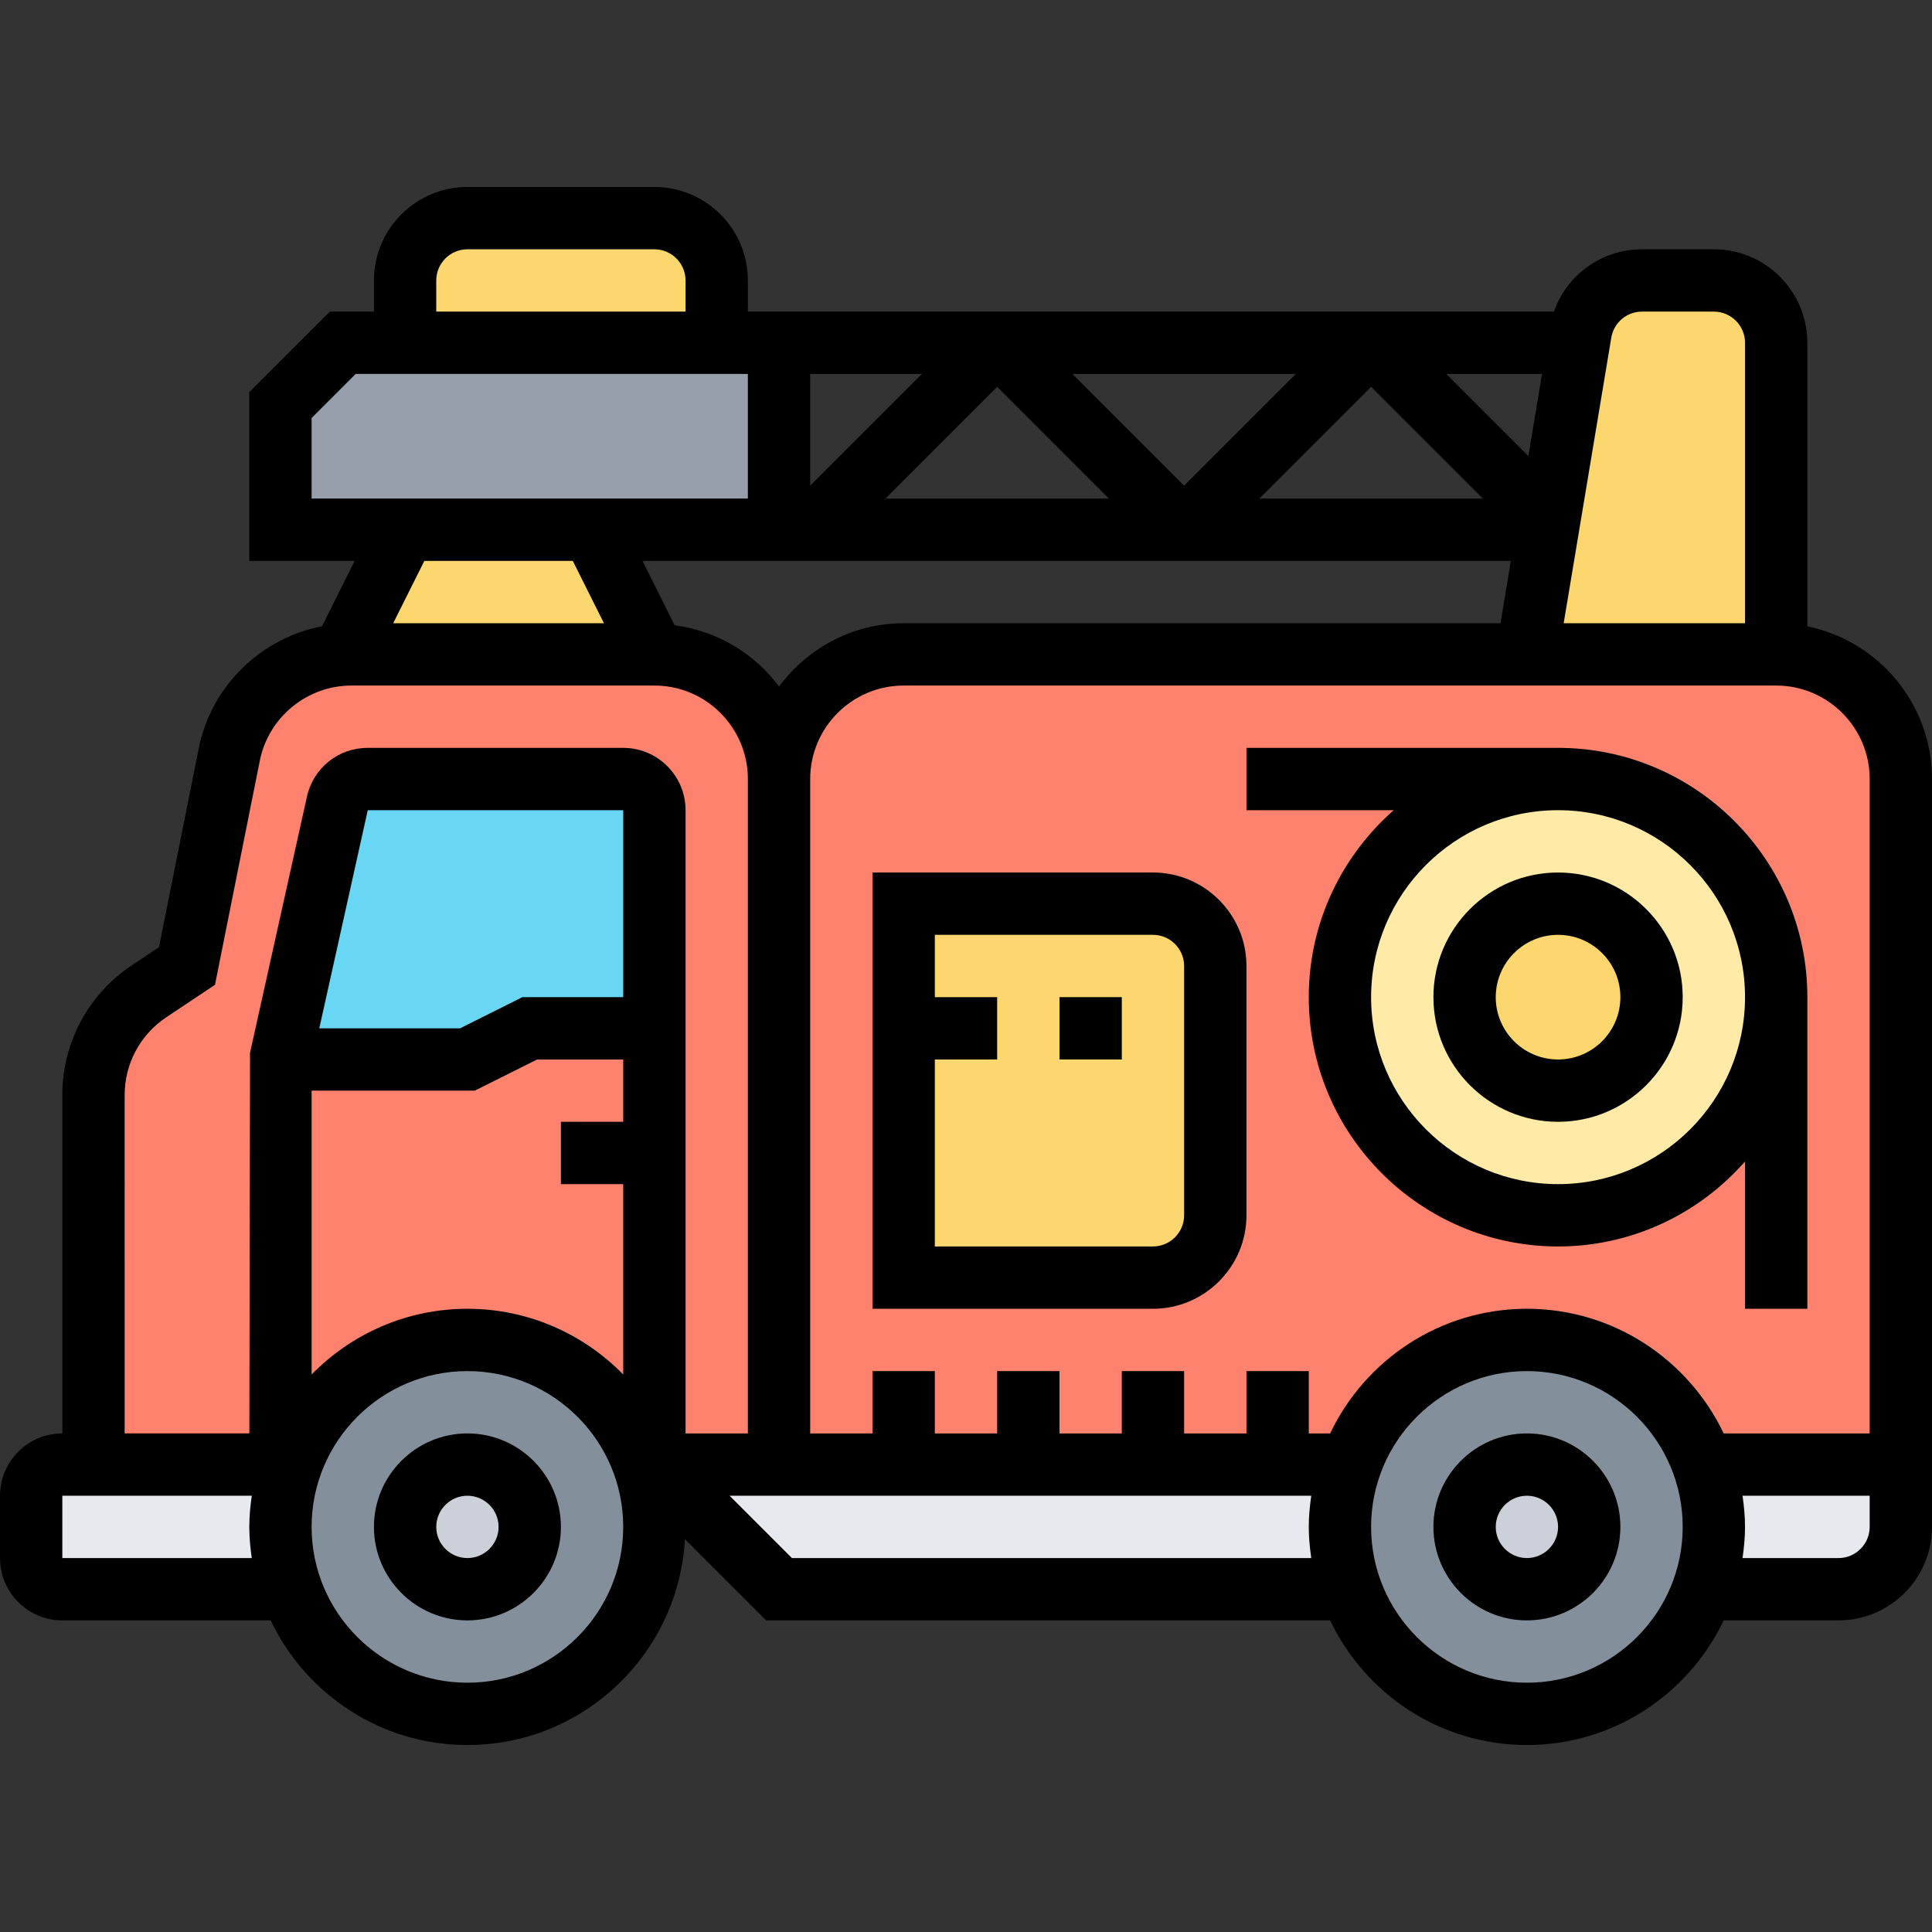 <svg height="496pt" viewBox="0 -48 496 496" width="496pt" xmlns="http://www.w3.org/2000/svg"><rect x="0" y="-48" width="496" height="496" fill="#333333" stroke="none"/><path d="m200 40v48h-128v-32l16-16zm0 0" fill="#969faa"/><g fill="#fcd770"><path d="m456 40v80h-64l5.359-32 .32-2.32 7.68-45.68.402-2.641c1.277-7.68 8-13.359 15.758-13.359h18.48c8.801 0 16 7.199 16 16zm0 0"/><path d="m184 24v16h-80v-16c0-8.801 7.199-16 16-16h48c8.801 0 16 7.199 16 16zm0 0"/><path d="m152 88 16 32h-77.762c-.719 0-1.52 0-2.238.16v-.16l16-32zm0 0"/></g><path d="m328 328h-128v-176c0-17.68 14.32-32 32-32h224c17.68 0 32 14.32 32 32v176h-50.801c-6.48-18.641-24.32-32-45.199-32s-38.719 13.359-45.199 32zm0 0" fill="#ff826e"/><path d="m488 336v8c0 8.801-7.199 16-16 16h-34.801c1.84-5.039 2.801-10.398 2.801-16s-.961-10.961-2.801-16h50.801zm0 0" fill="#e6e9ed"/><path d="m400 152c30.961 0 56 25.039 56 56s-25.039 56-56 56-56-25.039-56-56 25.039-56 56-56zm0 0" fill="#ffeaa7"/><path d="m424 208c0 13.254-10.746 24-24 24s-24-10.746-24-24 10.746-24 24-24 24 10.746 24 24zm0 0" fill="#fcd770"/><path d="m437.199 328c1.84 5.039 2.801 10.398 2.801 16s-.961 10.961-2.801 16c-6.48 18.641-24.32 32-45.199 32s-38.719-13.359-45.199-32c-1.84-5.039-2.801-10.398-2.801-16s.961-10.961 2.801-16c6.48-18.641 24.32-32 45.199-32s38.719 13.359 45.199 32zm0 0" fill="#838f9b"/><path d="m408 344c0 8.836-7.164 16-16 16s-16-7.164-16-16 7.164-16 16-16 16 7.164 16 16zm0 0" fill="#ccd1d9"/><path d="m328 328h18.801c-1.84 5.039-2.801 10.398-2.801 16s.961 10.961 2.801 16h-146.801l-32-32zm0 0" fill="#e6e9ed"/><path d="m232 216v-32h64c8.801 0 16 7.199 16 16v64c0 8.801-7.199 16-16 16h-64zm0 0" fill="#fcd770"/><path d="m200 152v176h-32v-168c0-4.398-3.602-8-8-8h-65.602c-3.758 0-6.957 2.641-7.758 6.238l-14.641 65.762v104h-48v-94.879c0-10.723 5.359-20.723 14.238-26.641l9.762-6.48 10.879-54.238c2.801-14.242 14.801-24.723 29.121-25.602.719-.16 1.52-.16 2.238-.16h77.762c17.68 0 32 14.32 32 32zm0 0" fill="#ff826e"/><path d="m168 248v96c0-26.48-21.52-48-48-48-20.879 0-38.719 13.359-45.199 32h-2.801v-104h48l16-8h32zm0 0" fill="#ff826e"/><path d="m168 160v56h-32l-16 8h-48l14.641-65.762c.801-3.598 4-6.238 7.758-6.238h65.602c4.398 0 8 3.602 8 8zm0 0" fill="#69d6f4"/><path d="m120 296c26.48 0 48 21.52 48 48s-21.52 48-48 48c-20.879 0-38.719-13.359-45.199-32-1.84-5.039-2.801-10.398-2.801-16s.961-10.961 2.801-16c6.48-18.641 24.32-32 45.199-32zm0 0" fill="#838f9b"/><path d="m136 344c0 8.836-7.164 16-16 16s-16-7.164-16-16 7.164-16 16-16 16 7.164 16 16zm0 0" fill="#ccd1d9"/><path d="m72 328h2.801c-1.84 5.039-2.801 10.398-2.801 16s.961 10.961 2.801 16h-58.801c-4.398 0-8-3.602-8-8v-16c0-4.398 3.602-8 8-8zm0 0" fill="#e6e9ed"/><path d="m392 320c-13.23 0-24 10.77-24 24s10.77 24 24 24 24-10.77 24-24-10.77-24-24-24zm0 32c-4.406 0-8-3.594-8-8s3.594-8 8-8 8 3.594 8 8-3.594 8-8 8zm0 0"/><path d="m120 320c-13.23 0-24 10.77-24 24s10.77 24 24 24 24-10.77 24-24-10.77-24-24-24zm0 32c-4.406 0-8-3.594-8-8s3.594-8 8-8 8 3.594 8 8-3.594 8-8 8zm0 0"/><path d="m464 112.809v-72.809c0-13.23-10.77-24-24-24h-18.449c-10.359 0-19.293 6.527-22.621 16h-206.93v-8c0-13.23-10.77-24-24-24h-48c-13.23 0-24 10.77-24 24v8h-11.312l-20.688 20.688v43.312h27.055l-8.383 16.777c-15.664 3.039-28.441 15.277-31.656 31.375l-10.207 51.031-6.992 4.656c-11.152 7.441-17.816 19.879-17.816 33.289v86.871c-8.824 0-16 7.176-16 16v16c0 8.824 7.176 16 16 16h53.48c9.008 18.887 28.238 32 50.52 32 29.816 0 54.191-23.441 55.84-52.848l20.848 20.848h144.793c9.008 18.887 28.238 32 50.52 32s41.512-13.113 50.52-32h29.48c13.23 0 24-10.77 24-24v-192c0-19.312-13.77-35.473-32-39.191zm-50.336-74.121c.648-3.871 3.969-6.688 7.887-6.688h18.449c4.406 0 8 3.594 8 8v72h-46.559zm-213.664 89.559c-6.305-8.469-15.832-14.27-26.793-15.719l-8.262-16.527h222.941l-2.664 16h-153.223c-13.129 0-24.703 6.449-32 16.246zm192.375-59.184-21.062-21.062h24.574zm-11.688 10.938h-57.375l28.688-28.688zm-76.688-3.312-28.688-28.688h57.375zm-19.312 3.312h-57.375l28.688-28.688zm-76.688-3.312v-28.688h28.688zm-96-52.688c0-4.406 3.594-8 8-8h48c4.406 0 8 3.594 8 8v8h-64zm-32 35.312 11.312-11.312h100.688v32h-112zm67.055 36.688 8 16h-54.109l8-16zm-115.055 137.129c0-8.039 4-15.504 10.688-19.969l12.504-8.336 11.504-57.52c2.242-11.191 12.137-19.305 23.535-19.305h77.77c13.23 0 24 10.77 24 24v168h-16v-160c0-8.824-7.176-16-16-16h-65.586c-7.559 0-13.98 5.152-15.613 12.527l-14.609 65.738-.176 97.734h-32.016zm128-25.129h-25.887l-16 8h-36.145l12.445-56h65.586zm-80 24h41.887l16-8h22.113v16h-16v16h16v48.879c-10.176-10.398-24.336-16.879-40-16.879s-29.824 6.48-40 16.879zm-64 120v-16h48.641c-.375 2.625-.641 5.281-.641 8s.266 5.375.641 8zm104 32c-22.055 0-40-17.945-40-40s17.945-40 40-40 40 17.945 40 40-17.945 40-40 40zm83.312-32-16-16h149.328c-.375 2.625-.641 5.281-.641 8s.266 5.375.641 8zm188.688 32c-22.055 0-40-17.945-40-40s17.945-40 40-40 40 17.945 40 40-17.945 40-40 40zm88-40c0 4.406-3.594 8-8 8h-24.641c.375-2.625.641-5.281.641-8s-.266-5.375-.641-8h32.641zm-37.48-24c-9.008-18.887-28.238-32-50.52-32s-41.512 13.113-50.52 32h-5.48v-16h-16v16h-16v-16h-16v16h-16v-16h-16v16h-16v-16h-16v16h-16v-168c0-13.23 10.77-24 24-24h224c13.23 0 24 10.77 24 24v168zm0 0"/><path d="m400 144h-80v16h37.809c-13.336 11.734-21.809 28.879-21.809 48 0 35.289 28.711 64 64 64 19.121 0 36.266-8.473 48-21.809v37.809h16v-80c0-35.289-28.711-64-64-64zm0 112c-26.473 0-48-21.527-48-48s21.527-48 48-48 48 21.527 48 48-21.527 48-48 48zm0 0"/><path d="m400 176c-17.648 0-32 14.352-32 32s14.352 32 32 32 32-14.352 32-32-14.352-32-32-32zm0 48c-8.824 0-16-7.176-16-16s7.176-16 16-16 16 7.176 16 16-7.176 16-16 16zm0 0"/><path d="m296 176h-72v112h72c13.23 0 24-10.77 24-24v-64c0-13.23-10.77-24-24-24zm8 88c0 4.406-3.594 8-8 8h-56v-48h16v-16h-16v-16h56c4.406 0 8 3.594 8 8zm0 0"/><path d="m272 208h16v16h-16zm0 0"/></svg>